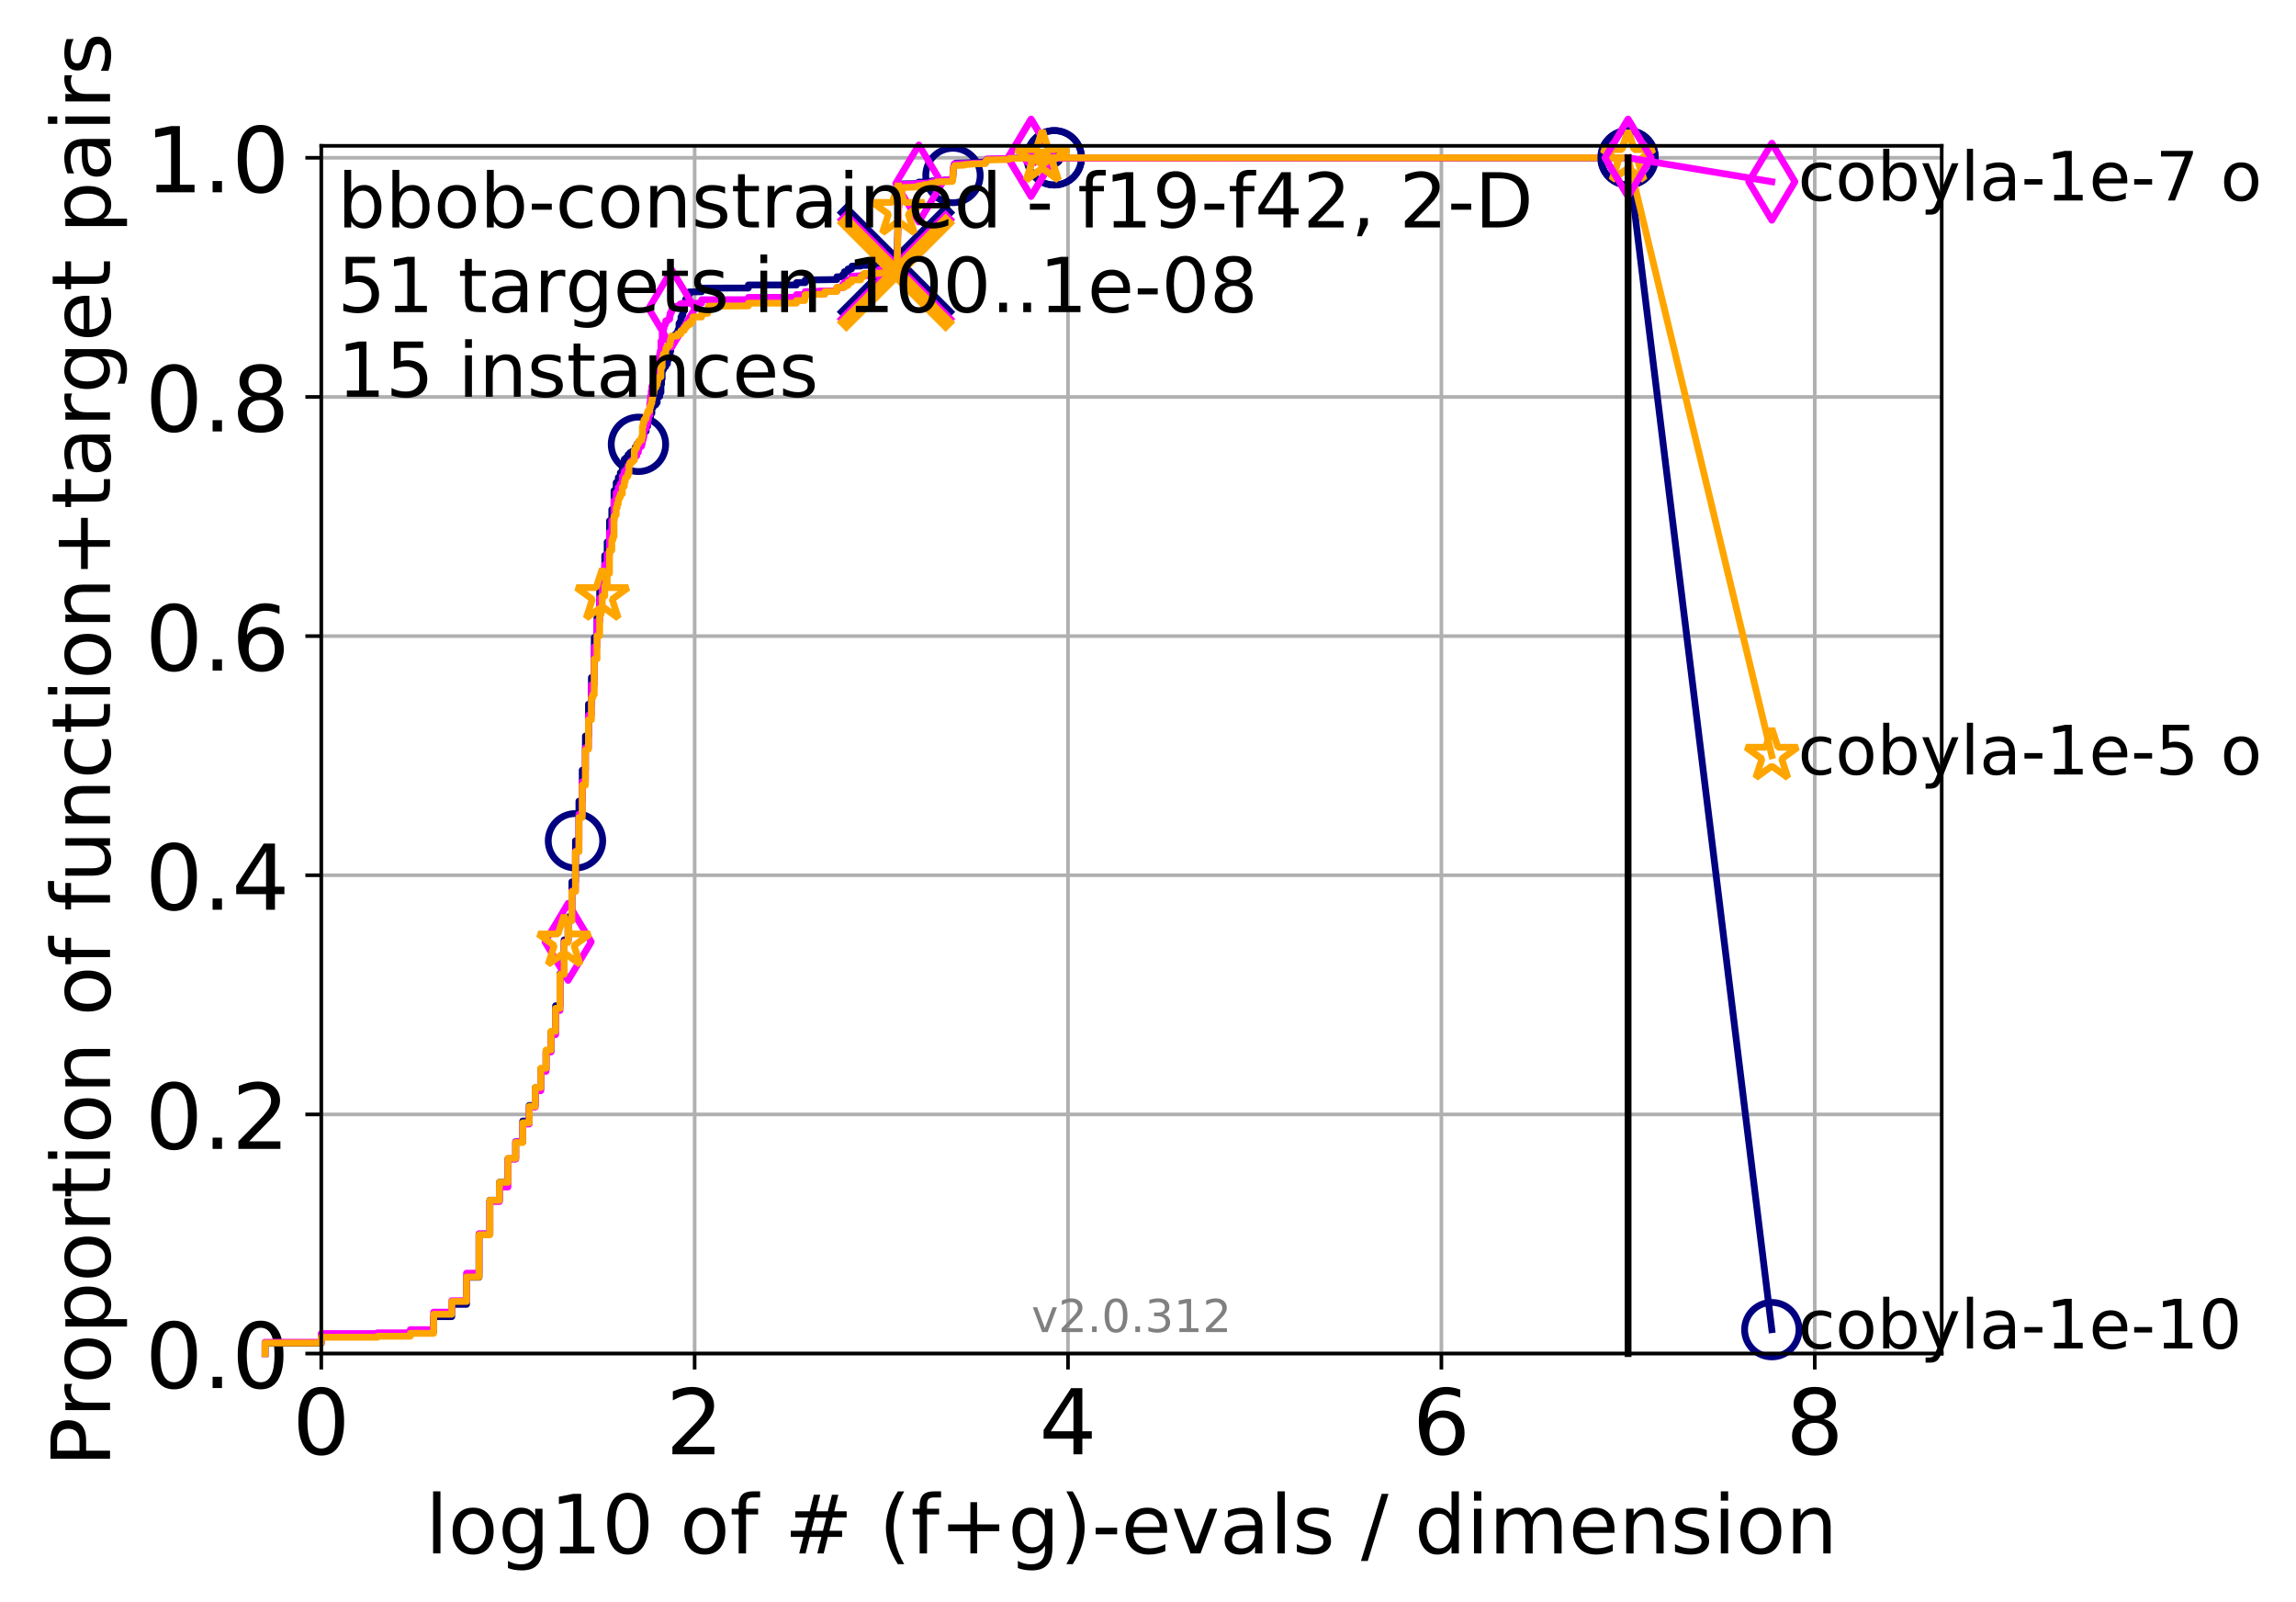 <?xml version="1.0" encoding="utf-8" standalone="no"?>
<!DOCTYPE svg PUBLIC "-//W3C//DTD SVG 1.1//EN"
  "http://www.w3.org/Graphics/SVG/1.1/DTD/svg11.dtd">
<!-- Created with matplotlib (http://matplotlib.org/) -->
<svg height="353pt" version="1.1" viewBox="0 0 506 353" width="506pt" xmlns="http://www.w3.org/2000/svg" xmlns:xlink="http://www.w3.org/1999/xlink">
 <defs>
  <style type="text/css">
*{stroke-linecap:butt;stroke-linejoin:round;}
  </style>
 </defs>
 <g id="figure_1">
  <g id="patch_1">
   <path d="M 0 353.222 
L 506.077 353.222 
L 506.077 0 
L 0 0 
z
" style="fill:#ffffff;"/>
  </g>
  <g id="axes_1">
   <g id="patch_2">
    <path d="M 70.8 298.245 
L 427.92 298.245 
L 427.92 32.133 
L 70.8 32.133 
z
" style="fill:#ffffff;"/>
   </g>
   <g id="matplotlib.axis_1">
    <g id="xtick_1">
     <g id="line2d_1">
      <path clip-path="url(#pea6a131106)" d="M 70.8 298.245 
L 70.8 32.133 
" style="fill:none;stroke:#b0b0b0;stroke-linecap:square;stroke-width:0.8;"/>
     </g>
     <g id="line2d_2">
      <defs>
       <path d="M 0 0 
L 0 3.5 
" id="m204f821e1f" style="stroke:#000000;stroke-width:0.8;"/>
      </defs>
      <g>
       <use style="stroke:#000000;stroke-width:0.8;" x="70.8" xlink:href="#m204f821e1f" y="298.245"/>
      </g>
     </g>
     <g id="text_1">
      <!-- 0 -->
      <defs>
       <path d="M 31.781 66.406 
Q 24.172 66.406 20.328 58.906 
Q 16.5 51.422 16.5 36.375 
Q 16.5 21.391 20.328 13.891 
Q 24.172 6.391 31.781 6.391 
Q 39.453 6.391 43.281 13.891 
Q 47.125 21.391 47.125 36.375 
Q 47.125 51.422 43.281 58.906 
Q 39.453 66.406 31.781 66.406 
z
M 31.781 74.219 
Q 44.047 74.219 50.516 64.516 
Q 56.984 54.828 56.984 36.375 
Q 56.984 17.969 50.516 8.266 
Q 44.047 -1.422 31.781 -1.422 
Q 19.531 -1.422 13.062 8.266 
Q 6.594 17.969 6.594 36.375 
Q 6.594 54.828 13.062 64.516 
Q 19.531 74.219 31.781 74.219 
z
" id="DejaVuSans-30"/>
      </defs>
      <g transform="translate(64.438 320.442)scale(0.2 -0.2)">
       <use xlink:href="#DejaVuSans-30"/>
      </g>
     </g>
    </g>
    <g id="xtick_2">
     <g id="line2d_3">
      <path clip-path="url(#pea6a131106)" d="M 153.086 298.245 
L 153.086 32.133 
" style="fill:none;stroke:#b0b0b0;stroke-linecap:square;stroke-width:0.8;"/>
     </g>
     <g id="line2d_4">
      <g>
       <use style="stroke:#000000;stroke-width:0.8;" x="153.086" xlink:href="#m204f821e1f" y="298.245"/>
      </g>
     </g>
     <g id="text_2">
      <!-- 2 -->
      <defs>
       <path d="M 19.188 8.297 
L 53.609 8.297 
L 53.609 0 
L 7.328 0 
L 7.328 8.297 
Q 12.938 14.109 22.625 23.891 
Q 32.328 33.688 34.812 36.531 
Q 39.547 41.844 41.422 45.531 
Q 43.312 49.219 43.312 52.781 
Q 43.312 58.594 39.234 62.25 
Q 35.156 65.922 28.609 65.922 
Q 23.969 65.922 18.812 64.312 
Q 13.672 62.703 7.812 59.422 
L 7.812 69.391 
Q 13.766 71.781 18.938 73 
Q 24.125 74.219 28.422 74.219 
Q 39.75 74.219 46.484 68.547 
Q 53.219 62.891 53.219 53.422 
Q 53.219 48.922 51.531 44.891 
Q 49.859 40.875 45.406 35.406 
Q 44.188 33.984 37.641 27.219 
Q 31.109 20.453 19.188 8.297 
z
" id="DejaVuSans-32"/>
      </defs>
      <g transform="translate(146.723 320.442)scale(0.2 -0.2)">
       <use xlink:href="#DejaVuSans-32"/>
      </g>
     </g>
    </g>
    <g id="xtick_3">
     <g id="line2d_5">
      <path clip-path="url(#pea6a131106)" d="M 235.371 298.245 
L 235.371 32.133 
" style="fill:none;stroke:#b0b0b0;stroke-linecap:square;stroke-width:0.8;"/>
     </g>
     <g id="line2d_6">
      <g>
       <use style="stroke:#000000;stroke-width:0.8;" x="235.371" xlink:href="#m204f821e1f" y="298.245"/>
      </g>
     </g>
     <g id="text_3">
      <!-- 4 -->
      <defs>
       <path d="M 37.797 64.312 
L 12.891 25.391 
L 37.797 25.391 
z
M 35.203 72.906 
L 47.609 72.906 
L 47.609 25.391 
L 58.016 25.391 
L 58.016 17.188 
L 47.609 17.188 
L 47.609 0 
L 37.797 0 
L 37.797 17.188 
L 4.891 17.188 
L 4.891 26.703 
z
" id="DejaVuSans-34"/>
      </defs>
      <g transform="translate(229.009 320.442)scale(0.2 -0.2)">
       <use xlink:href="#DejaVuSans-34"/>
      </g>
     </g>
    </g>
    <g id="xtick_4">
     <g id="line2d_7">
      <path clip-path="url(#pea6a131106)" d="M 317.657 298.245 
L 317.657 32.133 
" style="fill:none;stroke:#b0b0b0;stroke-linecap:square;stroke-width:0.8;"/>
     </g>
     <g id="line2d_8">
      <g>
       <use style="stroke:#000000;stroke-width:0.8;" x="317.657" xlink:href="#m204f821e1f" y="298.245"/>
      </g>
     </g>
     <g id="text_4">
      <!-- 6 -->
      <defs>
       <path d="M 33.016 40.375 
Q 26.375 40.375 22.484 35.828 
Q 18.609 31.297 18.609 23.391 
Q 18.609 15.531 22.484 10.953 
Q 26.375 6.391 33.016 6.391 
Q 39.656 6.391 43.531 10.953 
Q 47.406 15.531 47.406 23.391 
Q 47.406 31.297 43.531 35.828 
Q 39.656 40.375 33.016 40.375 
z
M 52.594 71.297 
L 52.594 62.312 
Q 48.875 64.062 45.094 64.984 
Q 41.312 65.922 37.594 65.922 
Q 27.828 65.922 22.672 59.328 
Q 17.531 52.734 16.797 39.406 
Q 19.672 43.656 24.016 45.922 
Q 28.375 48.188 33.594 48.188 
Q 44.578 48.188 50.953 41.516 
Q 57.328 34.859 57.328 23.391 
Q 57.328 12.156 50.688 5.359 
Q 44.047 -1.422 33.016 -1.422 
Q 20.359 -1.422 13.672 8.266 
Q 6.984 17.969 6.984 36.375 
Q 6.984 53.656 15.188 63.938 
Q 23.391 74.219 37.203 74.219 
Q 40.922 74.219 44.703 73.484 
Q 48.484 72.75 52.594 71.297 
z
" id="DejaVuSans-36"/>
      </defs>
      <g transform="translate(311.295 320.442)scale(0.2 -0.2)">
       <use xlink:href="#DejaVuSans-36"/>
      </g>
     </g>
    </g>
    <g id="xtick_5">
     <g id="line2d_9">
      <path clip-path="url(#pea6a131106)" d="M 399.943 298.245 
L 399.943 32.133 
" style="fill:none;stroke:#b0b0b0;stroke-linecap:square;stroke-width:0.8;"/>
     </g>
     <g id="line2d_10">
      <g>
       <use style="stroke:#000000;stroke-width:0.8;" x="399.943" xlink:href="#m204f821e1f" y="298.245"/>
      </g>
     </g>
     <g id="text_5">
      <!-- 8 -->
      <defs>
       <path d="M 31.781 34.625 
Q 24.75 34.625 20.719 30.859 
Q 16.703 27.094 16.703 20.516 
Q 16.703 13.922 20.719 10.156 
Q 24.75 6.391 31.781 6.391 
Q 38.812 6.391 42.859 10.172 
Q 46.922 13.969 46.922 20.516 
Q 46.922 27.094 42.891 30.859 
Q 38.875 34.625 31.781 34.625 
z
M 21.922 38.812 
Q 15.578 40.375 12.031 44.719 
Q 8.5 49.078 8.5 55.328 
Q 8.5 64.062 14.719 69.141 
Q 20.953 74.219 31.781 74.219 
Q 42.672 74.219 48.875 69.141 
Q 55.078 64.062 55.078 55.328 
Q 55.078 49.078 51.531 44.719 
Q 48 40.375 41.703 38.812 
Q 48.828 37.156 52.797 32.312 
Q 56.781 27.484 56.781 20.516 
Q 56.781 9.906 50.312 4.234 
Q 43.844 -1.422 31.781 -1.422 
Q 19.734 -1.422 13.25 4.234 
Q 6.781 9.906 6.781 20.516 
Q 6.781 27.484 10.781 32.312 
Q 14.797 37.156 21.922 38.812 
z
M 18.312 54.391 
Q 18.312 48.734 21.844 45.562 
Q 25.391 42.391 31.781 42.391 
Q 38.141 42.391 41.719 45.562 
Q 45.312 48.734 45.312 54.391 
Q 45.312 60.062 41.719 63.234 
Q 38.141 66.406 31.781 66.406 
Q 25.391 66.406 21.844 63.234 
Q 18.312 60.062 18.312 54.391 
z
" id="DejaVuSans-38"/>
      </defs>
      <g transform="translate(393.58 320.442)scale(0.2 -0.2)">
       <use xlink:href="#DejaVuSans-38"/>
      </g>
     </g>
    </g>
    <g id="text_6">
     <!-- log10 of # (f+g)-evals / dimension -->
     <defs>
      <path d="M 9.422 75.984 
L 18.406 75.984 
L 18.406 0 
L 9.422 0 
z
" id="DejaVuSans-6c"/>
      <path d="M 30.609 48.391 
Q 23.391 48.391 19.188 42.75 
Q 14.984 37.109 14.984 27.297 
Q 14.984 17.484 19.156 11.844 
Q 23.344 6.203 30.609 6.203 
Q 37.797 6.203 41.984 11.859 
Q 46.188 17.531 46.188 27.297 
Q 46.188 37.016 41.984 42.703 
Q 37.797 48.391 30.609 48.391 
z
M 30.609 56 
Q 42.328 56 49.016 48.375 
Q 55.719 40.766 55.719 27.297 
Q 55.719 13.875 49.016 6.219 
Q 42.328 -1.422 30.609 -1.422 
Q 18.844 -1.422 12.172 6.219 
Q 5.516 13.875 5.516 27.297 
Q 5.516 40.766 12.172 48.375 
Q 18.844 56 30.609 56 
z
" id="DejaVuSans-6f"/>
      <path d="M 45.406 27.984 
Q 45.406 37.75 41.375 43.109 
Q 37.359 48.484 30.078 48.484 
Q 22.859 48.484 18.828 43.109 
Q 14.797 37.75 14.797 27.984 
Q 14.797 18.266 18.828 12.891 
Q 22.859 7.516 30.078 7.516 
Q 37.359 7.516 41.375 12.891 
Q 45.406 18.266 45.406 27.984 
z
M 54.391 6.781 
Q 54.391 -7.172 48.188 -13.984 
Q 42 -20.797 29.203 -20.797 
Q 24.469 -20.797 20.266 -20.094 
Q 16.062 -19.391 12.109 -17.922 
L 12.109 -9.188 
Q 16.062 -11.328 19.922 -12.344 
Q 23.781 -13.375 27.781 -13.375 
Q 36.625 -13.375 41.016 -8.766 
Q 45.406 -4.156 45.406 5.172 
L 45.406 9.625 
Q 42.625 4.781 38.281 2.391 
Q 33.938 0 27.875 0 
Q 17.828 0 11.672 7.656 
Q 5.516 15.328 5.516 27.984 
Q 5.516 40.672 11.672 48.328 
Q 17.828 56 27.875 56 
Q 33.938 56 38.281 53.609 
Q 42.625 51.219 45.406 46.391 
L 45.406 54.688 
L 54.391 54.688 
z
" id="DejaVuSans-67"/>
      <path d="M 12.406 8.297 
L 28.516 8.297 
L 28.516 63.922 
L 10.984 60.406 
L 10.984 69.391 
L 28.422 72.906 
L 38.281 72.906 
L 38.281 8.297 
L 54.391 8.297 
L 54.391 0 
L 12.406 0 
z
" id="DejaVuSans-31"/>
      <path id="DejaVuSans-20"/>
      <path d="M 37.109 75.984 
L 37.109 68.5 
L 28.516 68.5 
Q 23.688 68.5 21.797 66.547 
Q 19.922 64.594 19.922 59.516 
L 19.922 54.688 
L 34.719 54.688 
L 34.719 47.703 
L 19.922 47.703 
L 19.922 0 
L 10.891 0 
L 10.891 47.703 
L 2.297 47.703 
L 2.297 54.688 
L 10.891 54.688 
L 10.891 58.5 
Q 10.891 67.625 15.141 71.797 
Q 19.391 75.984 28.609 75.984 
z
" id="DejaVuSans-66"/>
      <path d="M 51.125 44 
L 36.922 44 
L 32.812 27.688 
L 47.125 27.688 
z
M 43.797 71.781 
L 38.719 51.516 
L 52.984 51.516 
L 58.109 71.781 
L 65.922 71.781 
L 60.891 51.516 
L 76.125 51.516 
L 76.125 44 
L 58.984 44 
L 54.984 27.688 
L 70.516 27.688 
L 70.516 20.219 
L 53.078 20.219 
L 48 0 
L 40.188 0 
L 45.219 20.219 
L 30.906 20.219 
L 25.875 0 
L 18.016 0 
L 23.094 20.219 
L 7.719 20.219 
L 7.719 27.688 
L 24.906 27.688 
L 29 44 
L 13.281 44 
L 13.281 51.516 
L 30.906 51.516 
L 35.891 71.781 
z
" id="DejaVuSans-23"/>
      <path d="M 31 75.875 
Q 24.469 64.656 21.281 53.656 
Q 18.109 42.672 18.109 31.391 
Q 18.109 20.125 21.312 9.062 
Q 24.516 -2 31 -13.188 
L 23.188 -13.188 
Q 15.875 -1.703 12.234 9.375 
Q 8.594 20.453 8.594 31.391 
Q 8.594 42.281 12.203 53.312 
Q 15.828 64.359 23.188 75.875 
z
" id="DejaVuSans-28"/>
      <path d="M 46 62.703 
L 46 35.5 
L 73.188 35.5 
L 73.188 27.203 
L 46 27.203 
L 46 0 
L 37.797 0 
L 37.797 27.203 
L 10.594 27.203 
L 10.594 35.5 
L 37.797 35.5 
L 37.797 62.703 
z
" id="DejaVuSans-2b"/>
      <path d="M 8.016 75.875 
L 15.828 75.875 
Q 23.141 64.359 26.781 53.312 
Q 30.422 42.281 30.422 31.391 
Q 30.422 20.453 26.781 9.375 
Q 23.141 -1.703 15.828 -13.188 
L 8.016 -13.188 
Q 14.5 -2 17.703 9.062 
Q 20.906 20.125 20.906 31.391 
Q 20.906 42.672 17.703 53.656 
Q 14.5 64.656 8.016 75.875 
z
" id="DejaVuSans-29"/>
      <path d="M 4.891 31.391 
L 31.203 31.391 
L 31.203 23.391 
L 4.891 23.391 
z
" id="DejaVuSans-2d"/>
      <path d="M 56.203 29.594 
L 56.203 25.203 
L 14.891 25.203 
Q 15.484 15.922 20.484 11.062 
Q 25.484 6.203 34.422 6.203 
Q 39.594 6.203 44.453 7.469 
Q 49.312 8.734 54.109 11.281 
L 54.109 2.781 
Q 49.266 0.734 44.188 -0.344 
Q 39.109 -1.422 33.891 -1.422 
Q 20.797 -1.422 13.156 6.188 
Q 5.516 13.812 5.516 26.812 
Q 5.516 40.234 12.766 48.109 
Q 20.016 56 32.328 56 
Q 43.359 56 49.781 48.891 
Q 56.203 41.797 56.203 29.594 
z
M 47.219 32.234 
Q 47.125 39.594 43.094 43.984 
Q 39.062 48.391 32.422 48.391 
Q 24.906 48.391 20.391 44.141 
Q 15.875 39.891 15.188 32.172 
z
" id="DejaVuSans-65"/>
      <path d="M 2.984 54.688 
L 12.5 54.688 
L 29.594 8.797 
L 46.688 54.688 
L 56.203 54.688 
L 35.688 0 
L 23.484 0 
z
" id="DejaVuSans-76"/>
      <path d="M 34.281 27.484 
Q 23.391 27.484 19.188 25 
Q 14.984 22.516 14.984 16.5 
Q 14.984 11.719 18.141 8.906 
Q 21.297 6.109 26.703 6.109 
Q 34.188 6.109 38.703 11.406 
Q 43.219 16.703 43.219 25.484 
L 43.219 27.484 
z
M 52.203 31.203 
L 52.203 0 
L 43.219 0 
L 43.219 8.297 
Q 40.141 3.328 35.547 0.953 
Q 30.953 -1.422 24.312 -1.422 
Q 15.922 -1.422 10.953 3.297 
Q 6 8.016 6 15.922 
Q 6 25.141 12.172 29.828 
Q 18.359 34.516 30.609 34.516 
L 43.219 34.516 
L 43.219 35.406 
Q 43.219 41.609 39.141 45 
Q 35.062 48.391 27.688 48.391 
Q 23 48.391 18.547 47.266 
Q 14.109 46.141 10.016 43.891 
L 10.016 52.203 
Q 14.938 54.109 19.578 55.047 
Q 24.219 56 28.609 56 
Q 40.484 56 46.344 49.844 
Q 52.203 43.703 52.203 31.203 
z
" id="DejaVuSans-61"/>
      <path d="M 44.281 53.078 
L 44.281 44.578 
Q 40.484 46.531 36.375 47.5 
Q 32.281 48.484 27.875 48.484 
Q 21.188 48.484 17.844 46.438 
Q 14.5 44.391 14.5 40.281 
Q 14.5 37.156 16.891 35.375 
Q 19.281 33.594 26.516 31.984 
L 29.594 31.297 
Q 39.156 29.25 43.188 25.516 
Q 47.219 21.781 47.219 15.094 
Q 47.219 7.469 41.188 3.016 
Q 35.156 -1.422 24.609 -1.422 
Q 20.219 -1.422 15.453 -0.562 
Q 10.688 0.297 5.422 2 
L 5.422 11.281 
Q 10.406 8.688 15.234 7.391 
Q 20.062 6.109 24.812 6.109 
Q 31.156 6.109 34.562 8.281 
Q 37.984 10.453 37.984 14.406 
Q 37.984 18.062 35.516 20.016 
Q 33.062 21.969 24.703 23.781 
L 21.578 24.516 
Q 13.234 26.266 9.516 29.906 
Q 5.812 33.547 5.812 39.891 
Q 5.812 47.609 11.281 51.797 
Q 16.75 56 26.812 56 
Q 31.781 56 36.172 55.266 
Q 40.578 54.547 44.281 53.078 
z
" id="DejaVuSans-73"/>
      <path d="M 25.391 72.906 
L 33.688 72.906 
L 8.297 -9.281 
L 0 -9.281 
z
" id="DejaVuSans-2f"/>
      <path d="M 45.406 46.391 
L 45.406 75.984 
L 54.391 75.984 
L 54.391 0 
L 45.406 0 
L 45.406 8.203 
Q 42.578 3.328 38.25 0.953 
Q 33.938 -1.422 27.875 -1.422 
Q 17.969 -1.422 11.734 6.484 
Q 5.516 14.406 5.516 27.297 
Q 5.516 40.188 11.734 48.094 
Q 17.969 56 27.875 56 
Q 33.938 56 38.25 53.625 
Q 42.578 51.266 45.406 46.391 
z
M 14.797 27.297 
Q 14.797 17.391 18.875 11.75 
Q 22.953 6.109 30.078 6.109 
Q 37.203 6.109 41.297 11.75 
Q 45.406 17.391 45.406 27.297 
Q 45.406 37.203 41.297 42.844 
Q 37.203 48.484 30.078 48.484 
Q 22.953 48.484 18.875 42.844 
Q 14.797 37.203 14.797 27.297 
z
" id="DejaVuSans-64"/>
      <path d="M 9.422 54.688 
L 18.406 54.688 
L 18.406 0 
L 9.422 0 
z
M 9.422 75.984 
L 18.406 75.984 
L 18.406 64.594 
L 9.422 64.594 
z
" id="DejaVuSans-69"/>
      <path d="M 52 44.188 
Q 55.375 50.25 60.062 53.125 
Q 64.75 56 71.094 56 
Q 79.641 56 84.281 50.016 
Q 88.922 44.047 88.922 33.016 
L 88.922 0 
L 79.891 0 
L 79.891 32.719 
Q 79.891 40.578 77.094 44.375 
Q 74.312 48.188 68.609 48.188 
Q 61.625 48.188 57.562 43.547 
Q 53.516 38.922 53.516 30.906 
L 53.516 0 
L 44.484 0 
L 44.484 32.719 
Q 44.484 40.625 41.703 44.406 
Q 38.922 48.188 33.109 48.188 
Q 26.219 48.188 22.156 43.531 
Q 18.109 38.875 18.109 30.906 
L 18.109 0 
L 9.078 0 
L 9.078 54.688 
L 18.109 54.688 
L 18.109 46.188 
Q 21.188 51.219 25.484 53.609 
Q 29.781 56 35.688 56 
Q 41.656 56 45.828 52.969 
Q 50 49.953 52 44.188 
z
" id="DejaVuSans-6d"/>
      <path d="M 54.891 33.016 
L 54.891 0 
L 45.906 0 
L 45.906 32.719 
Q 45.906 40.484 42.875 44.328 
Q 39.844 48.188 33.797 48.188 
Q 26.516 48.188 22.312 43.547 
Q 18.109 38.922 18.109 30.906 
L 18.109 0 
L 9.078 0 
L 9.078 54.688 
L 18.109 54.688 
L 18.109 46.188 
Q 21.344 51.125 25.703 53.562 
Q 30.078 56 35.797 56 
Q 45.219 56 50.047 50.172 
Q 54.891 44.344 54.891 33.016 
z
" id="DejaVuSans-6e"/>
     </defs>
     <g transform="translate(93.753 342.279)scale(0.18 -0.18)">
      <use xlink:href="#DejaVuSans-6c"/>
      <use x="27.783" xlink:href="#DejaVuSans-6f"/>
      <use x="88.965" xlink:href="#DejaVuSans-67"/>
      <use x="152.441" xlink:href="#DejaVuSans-31"/>
      <use x="216.064" xlink:href="#DejaVuSans-30"/>
      <use x="279.688" xlink:href="#DejaVuSans-20"/>
      <use x="311.475" xlink:href="#DejaVuSans-6f"/>
      <use x="372.656" xlink:href="#DejaVuSans-66"/>
      <use x="407.861" xlink:href="#DejaVuSans-20"/>
      <use x="439.648" xlink:href="#DejaVuSans-23"/>
      <use x="523.438" xlink:href="#DejaVuSans-20"/>
      <use x="555.225" xlink:href="#DejaVuSans-28"/>
      <use x="594.238" xlink:href="#DejaVuSans-66"/>
      <use x="629.443" xlink:href="#DejaVuSans-2b"/>
      <use x="713.232" xlink:href="#DejaVuSans-67"/>
      <use x="776.709" xlink:href="#DejaVuSans-29"/>
      <use x="815.723" xlink:href="#DejaVuSans-2d"/>
      <use x="851.807" xlink:href="#DejaVuSans-65"/>
      <use x="913.33" xlink:href="#DejaVuSans-76"/>
      <use x="972.51" xlink:href="#DejaVuSans-61"/>
      <use x="1033.789" xlink:href="#DejaVuSans-6c"/>
      <use x="1061.572" xlink:href="#DejaVuSans-73"/>
      <use x="1113.672" xlink:href="#DejaVuSans-20"/>
      <use x="1145.459" xlink:href="#DejaVuSans-2f"/>
      <use x="1179.15" xlink:href="#DejaVuSans-20"/>
      <use x="1210.938" xlink:href="#DejaVuSans-64"/>
      <use x="1274.414" xlink:href="#DejaVuSans-69"/>
      <use x="1302.197" xlink:href="#DejaVuSans-6d"/>
      <use x="1399.609" xlink:href="#DejaVuSans-65"/>
      <use x="1461.133" xlink:href="#DejaVuSans-6e"/>
      <use x="1524.512" xlink:href="#DejaVuSans-73"/>
      <use x="1576.611" xlink:href="#DejaVuSans-69"/>
      <use x="1604.395" xlink:href="#DejaVuSans-6f"/>
      <use x="1665.576" xlink:href="#DejaVuSans-6e"/>
     </g>
    </g>
   </g>
   <g id="matplotlib.axis_2">
    <g id="ytick_1">
     <g id="line2d_11">
      <path clip-path="url(#pea6a131106)" d="M 70.8 298.245 
L 427.92 298.245 
" style="fill:none;stroke:#b0b0b0;stroke-linecap:square;stroke-width:0.8;"/>
     </g>
     <g id="line2d_12">
      <defs>
       <path d="M 0 0 
L -3.5 0 
" id="m083116b7d7" style="stroke:#000000;stroke-width:0.8;"/>
      </defs>
      <g>
       <use style="stroke:#000000;stroke-width:0.8;" x="70.8" xlink:href="#m083116b7d7" y="298.245"/>
      </g>
     </g>
     <g id="text_7">
      <!-- 0.0 -->
      <defs>
       <path d="M 10.688 12.406 
L 21 12.406 
L 21 0 
L 10.688 0 
z
" id="DejaVuSans-2e"/>
      </defs>
      <g transform="translate(31.994 305.844)scale(0.2 -0.2)">
       <use xlink:href="#DejaVuSans-30"/>
       <use x="63.623" xlink:href="#DejaVuSans-2e"/>
       <use x="95.41" xlink:href="#DejaVuSans-30"/>
      </g>
     </g>
    </g>
    <g id="ytick_2">
     <g id="line2d_13">
      <path clip-path="url(#pea6a131106)" d="M 70.8 245.55 
L 427.92 245.55 
" style="fill:none;stroke:#b0b0b0;stroke-linecap:square;stroke-width:0.8;"/>
     </g>
     <g id="line2d_14">
      <g>
       <use style="stroke:#000000;stroke-width:0.8;" x="70.8" xlink:href="#m083116b7d7" y="245.55"/>
      </g>
     </g>
     <g id="text_8">
      <!-- 0.2 -->
      <g transform="translate(31.994 253.148)scale(0.2 -0.2)">
       <use xlink:href="#DejaVuSans-30"/>
       <use x="63.623" xlink:href="#DejaVuSans-2e"/>
       <use x="95.41" xlink:href="#DejaVuSans-32"/>
      </g>
     </g>
    </g>
    <g id="ytick_3">
     <g id="line2d_15">
      <path clip-path="url(#pea6a131106)" d="M 70.8 192.854 
L 427.92 192.854 
" style="fill:none;stroke:#b0b0b0;stroke-linecap:square;stroke-width:0.8;"/>
     </g>
     <g id="line2d_16">
      <g>
       <use style="stroke:#000000;stroke-width:0.8;" x="70.8" xlink:href="#m083116b7d7" y="192.854"/>
      </g>
     </g>
     <g id="text_9">
      <!-- 0.4 -->
      <g transform="translate(31.994 200.453)scale(0.2 -0.2)">
       <use xlink:href="#DejaVuSans-30"/>
       <use x="63.623" xlink:href="#DejaVuSans-2e"/>
       <use x="95.41" xlink:href="#DejaVuSans-34"/>
      </g>
     </g>
    </g>
    <g id="ytick_4">
     <g id="line2d_17">
      <path clip-path="url(#pea6a131106)" d="M 70.8 140.159 
L 427.92 140.159 
" style="fill:none;stroke:#b0b0b0;stroke-linecap:square;stroke-width:0.8;"/>
     </g>
     <g id="line2d_18">
      <g>
       <use style="stroke:#000000;stroke-width:0.8;" x="70.8" xlink:href="#m083116b7d7" y="140.159"/>
      </g>
     </g>
     <g id="text_10">
      <!-- 0.6 -->
      <g transform="translate(31.994 147.757)scale(0.2 -0.2)">
       <use xlink:href="#DejaVuSans-30"/>
       <use x="63.623" xlink:href="#DejaVuSans-2e"/>
       <use x="95.41" xlink:href="#DejaVuSans-36"/>
      </g>
     </g>
    </g>
    <g id="ytick_5">
     <g id="line2d_19">
      <path clip-path="url(#pea6a131106)" d="M 70.8 87.464 
L 427.92 87.464 
" style="fill:none;stroke:#b0b0b0;stroke-linecap:square;stroke-width:0.8;"/>
     </g>
     <g id="line2d_20">
      <g>
       <use style="stroke:#000000;stroke-width:0.8;" x="70.8" xlink:href="#m083116b7d7" y="87.464"/>
      </g>
     </g>
     <g id="text_11">
      <!-- 0.8 -->
      <g transform="translate(31.994 95.062)scale(0.2 -0.2)">
       <use xlink:href="#DejaVuSans-30"/>
       <use x="63.623" xlink:href="#DejaVuSans-2e"/>
       <use x="95.41" xlink:href="#DejaVuSans-38"/>
      </g>
     </g>
    </g>
    <g id="ytick_6">
     <g id="line2d_21">
      <path clip-path="url(#pea6a131106)" d="M 70.8 34.768 
L 427.92 34.768 
" style="fill:none;stroke:#b0b0b0;stroke-linecap:square;stroke-width:0.8;"/>
     </g>
     <g id="line2d_22">
      <g>
       <use style="stroke:#000000;stroke-width:0.8;" x="70.8" xlink:href="#m083116b7d7" y="34.768"/>
      </g>
     </g>
     <g id="text_12">
      <!-- 1.0 -->
      <g transform="translate(31.994 42.367)scale(0.2 -0.2)">
       <use xlink:href="#DejaVuSans-31"/>
       <use x="63.623" xlink:href="#DejaVuSans-2e"/>
       <use x="95.41" xlink:href="#DejaVuSans-30"/>
      </g>
     </g>
    </g>
    <g id="text_13">
     <!-- Proportion of function+target pairs -->
     <defs>
      <path d="M 19.672 64.797 
L 19.672 37.406 
L 32.078 37.406 
Q 38.969 37.406 42.719 40.969 
Q 46.484 44.531 46.484 51.125 
Q 46.484 57.672 42.719 61.234 
Q 38.969 64.797 32.078 64.797 
z
M 9.812 72.906 
L 32.078 72.906 
Q 44.344 72.906 50.609 67.359 
Q 56.891 61.812 56.891 51.125 
Q 56.891 40.328 50.609 34.812 
Q 44.344 29.297 32.078 29.297 
L 19.672 29.297 
L 19.672 0 
L 9.812 0 
z
" id="DejaVuSans-50"/>
      <path d="M 41.109 46.297 
Q 39.594 47.172 37.812 47.578 
Q 36.031 48 33.891 48 
Q 26.266 48 22.188 43.047 
Q 18.109 38.094 18.109 28.812 
L 18.109 0 
L 9.078 0 
L 9.078 54.688 
L 18.109 54.688 
L 18.109 46.188 
Q 20.953 51.172 25.484 53.578 
Q 30.031 56 36.531 56 
Q 37.453 56 38.578 55.875 
Q 39.703 55.766 41.062 55.516 
z
" id="DejaVuSans-72"/>
      <path d="M 18.109 8.203 
L 18.109 -20.797 
L 9.078 -20.797 
L 9.078 54.688 
L 18.109 54.688 
L 18.109 46.391 
Q 20.953 51.266 25.266 53.625 
Q 29.594 56 35.594 56 
Q 45.562 56 51.781 48.094 
Q 58.016 40.188 58.016 27.297 
Q 58.016 14.406 51.781 6.484 
Q 45.562 -1.422 35.594 -1.422 
Q 29.594 -1.422 25.266 0.953 
Q 20.953 3.328 18.109 8.203 
z
M 48.688 27.297 
Q 48.688 37.203 44.609 42.844 
Q 40.531 48.484 33.406 48.484 
Q 26.266 48.484 22.188 42.844 
Q 18.109 37.203 18.109 27.297 
Q 18.109 17.391 22.188 11.75 
Q 26.266 6.109 33.406 6.109 
Q 40.531 6.109 44.609 11.75 
Q 48.688 17.391 48.688 27.297 
z
" id="DejaVuSans-70"/>
      <path d="M 18.312 70.219 
L 18.312 54.688 
L 36.812 54.688 
L 36.812 47.703 
L 18.312 47.703 
L 18.312 18.016 
Q 18.312 11.328 20.141 9.422 
Q 21.969 7.516 27.594 7.516 
L 36.812 7.516 
L 36.812 0 
L 27.594 0 
Q 17.188 0 13.234 3.875 
Q 9.281 7.766 9.281 18.016 
L 9.281 47.703 
L 2.688 47.703 
L 2.688 54.688 
L 9.281 54.688 
L 9.281 70.219 
z
" id="DejaVuSans-74"/>
      <path d="M 8.5 21.578 
L 8.5 54.688 
L 17.484 54.688 
L 17.484 21.922 
Q 17.484 14.156 20.5 10.266 
Q 23.531 6.391 29.594 6.391 
Q 36.859 6.391 41.078 11.031 
Q 45.312 15.672 45.312 23.688 
L 45.312 54.688 
L 54.297 54.688 
L 54.297 0 
L 45.312 0 
L 45.312 8.406 
Q 42.047 3.422 37.719 1 
Q 33.406 -1.422 27.688 -1.422 
Q 18.266 -1.422 13.375 4.438 
Q 8.5 10.297 8.5 21.578 
z
M 31.109 56 
z
" id="DejaVuSans-75"/>
      <path d="M 48.781 52.594 
L 48.781 44.188 
Q 44.969 46.297 41.141 47.344 
Q 37.312 48.391 33.406 48.391 
Q 24.656 48.391 19.812 42.844 
Q 14.984 37.312 14.984 27.297 
Q 14.984 17.281 19.812 11.734 
Q 24.656 6.203 33.406 6.203 
Q 37.312 6.203 41.141 7.25 
Q 44.969 8.297 48.781 10.406 
L 48.781 2.094 
Q 45.016 0.344 40.984 -0.531 
Q 36.969 -1.422 32.422 -1.422 
Q 20.062 -1.422 12.781 6.344 
Q 5.516 14.109 5.516 27.297 
Q 5.516 40.672 12.859 48.328 
Q 20.219 56 33.016 56 
Q 37.156 56 41.109 55.141 
Q 45.062 54.297 48.781 52.594 
z
" id="DejaVuSans-63"/>
     </defs>
     <g transform="translate(24.25 323.179)rotate(-90)scale(0.18 -0.18)">
      <use xlink:href="#DejaVuSans-50"/>
      <use x="60.287" xlink:href="#DejaVuSans-72"/>
      <use x="101.369" xlink:href="#DejaVuSans-6f"/>
      <use x="162.551" xlink:href="#DejaVuSans-70"/>
      <use x="226.027" xlink:href="#DejaVuSans-6f"/>
      <use x="287.209" xlink:href="#DejaVuSans-72"/>
      <use x="328.322" xlink:href="#DejaVuSans-74"/>
      <use x="367.531" xlink:href="#DejaVuSans-69"/>
      <use x="395.314" xlink:href="#DejaVuSans-6f"/>
      <use x="456.496" xlink:href="#DejaVuSans-6e"/>
      <use x="519.875" xlink:href="#DejaVuSans-20"/>
      <use x="551.662" xlink:href="#DejaVuSans-6f"/>
      <use x="612.844" xlink:href="#DejaVuSans-66"/>
      <use x="648.049" xlink:href="#DejaVuSans-20"/>
      <use x="679.836" xlink:href="#DejaVuSans-66"/>
      <use x="715.041" xlink:href="#DejaVuSans-75"/>
      <use x="778.42" xlink:href="#DejaVuSans-6e"/>
      <use x="841.799" xlink:href="#DejaVuSans-63"/>
      <use x="896.779" xlink:href="#DejaVuSans-74"/>
      <use x="935.988" xlink:href="#DejaVuSans-69"/>
      <use x="963.771" xlink:href="#DejaVuSans-6f"/>
      <use x="1024.953" xlink:href="#DejaVuSans-6e"/>
      <use x="1088.332" xlink:href="#DejaVuSans-2b"/>
      <use x="1172.121" xlink:href="#DejaVuSans-74"/>
      <use x="1211.33" xlink:href="#DejaVuSans-61"/>
      <use x="1272.609" xlink:href="#DejaVuSans-72"/>
      <use x="1313.707" xlink:href="#DejaVuSans-67"/>
      <use x="1377.184" xlink:href="#DejaVuSans-65"/>
      <use x="1438.707" xlink:href="#DejaVuSans-74"/>
      <use x="1477.916" xlink:href="#DejaVuSans-20"/>
      <use x="1509.703" xlink:href="#DejaVuSans-70"/>
      <use x="1573.18" xlink:href="#DejaVuSans-61"/>
      <use x="1634.459" xlink:href="#DejaVuSans-69"/>
      <use x="1662.242" xlink:href="#DejaVuSans-72"/>
      <use x="1703.355" xlink:href="#DejaVuSans-73"/>
     </g>
    </g>
   </g>
   <g id="line2d_23">
    <defs>
     <path d="M 0 1.5 
C 0.398 1.5 0.779 1.342 1.061 1.061 
C 1.342 0.779 1.5 0.398 1.5 0 
C 1.5 -0.398 1.342 -0.779 1.061 -1.061 
C 0.779 -1.342 0.398 -1.5 0 -1.5 
C -0.398 -1.5 -0.779 -1.342 -1.061 -1.061 
C -1.342 -0.779 -1.5 -0.398 -1.5 0 
C -1.5 0.398 -1.342 0.779 -1.061 1.061 
C -0.779 1.342 -0.398 1.5 0 1.5 
z
" id="m3525257be9" style="stroke:#000080;"/>
    </defs>
    <g>
     <use style="fill:#000080;stroke:#000080;" x="232.349" xlink:href="#m3525257be9" y="34.768"/>
     <use style="fill:#000080;stroke:#000080;" x="232.349" xlink:href="#m3525257be9" y="34.768"/>
    </g>
   </g>
   <g id="line2d_24">
    <path d="M 58.415 298.245 
L 58.415 295.964 
L 70.8 295.964 
L 70.8 294.285 
L 83.185 294.285 
L 83.185 294.048 
L 90.43 294.048 
L 90.43 293.359 
L 95.57 293.359 
L 95.57 290.109 
L 99.558 290.109 
L 99.558 287.396 
L 102.815 287.396 
L 102.815 281.434 
L 105.57 281.434 
L 105.57 271.919 
L 107.956 271.919 
L 107.956 264.45 
L 110.06 264.45 
L 110.06 260.51 
L 111.943 260.51 
L 111.943 255.323 
L 113.646 255.323 
L 113.646 251.577 
L 115.201 251.577 
L 115.201 247.014 
L 116.631 247.014 
L 116.631 243.57 
L 117.955 243.57 
L 117.955 239.673 
L 119.188 239.673 
L 119.188 235.54 
L 120.341 235.54 
L 120.341 231.601 
L 121.424 231.601 
L 121.424 227.425 
L 122.445 227.425 
L 122.445 221.613 
L 123.412 221.613 
L 123.412 214.51 
L 124.328 214.51 
L 124.328 207.105 
L 125.2 207.105 
L 125.2 202.025 
L 126.031 202.025 
L 126.031 194.297 
L 126.825 194.297 
L 126.825 185.256 
L 127.586 185.256 
L 127.586 176.538 
L 128.315 176.538 
L 128.315 169.693 
L 129.016 169.693 
L 129.016 162.18 
L 129.69 162.18 
L 129.69 155.163 
L 130.34 155.163 
L 130.34 149.286 
L 130.967 149.286 
L 130.967 140.46 
L 131.573 140.46 
L 131.573 135.036 
L 132.159 135.036 
L 132.159 129.353 
L 132.726 129.353 
L 132.726 125.758 
L 133.276 125.758 
L 133.276 122.4 
L 133.809 122.4 
L 133.809 119.43 
L 134.327 119.43 
L 134.327 114.758 
L 134.831 114.758 
L 134.831 112.261 
L 135.32 112.261 
L 135.32 108.107 
L 135.797 108.107 
L 135.797 106.32 
L 136.261 106.32 
L 136.261 105.201 
L 136.713 105.201 
L 136.713 104.146 
L 137.155 104.146 
L 137.155 102.812 
L 137.585 102.812 
L 137.585 101.176 
L 138.006 101.176 
L 138.006 100.81 
L 138.416 100.81 
L 138.416 100.185 
L 138.818 100.185 
L 138.818 99.755 
L 139.211 99.755 
L 139.211 99.518 
L 139.595 99.518 
L 139.595 99.346 
L 139.971 99.346 
L 139.971 98.571 
L 140.339 98.571 
L 140.339 97.904 
L 140.7 97.904 
L 140.7 97.409 
L 141.054 97.409 
L 141.054 97.172 
L 141.401 97.172 
L 141.401 96.418 
L 141.742 96.418 
L 141.742 95.514 
L 141.909 95.514 
L 141.909 95.342 
L 142.076 95.342 
L 142.076 95.019 
L 142.403 95.019 
L 142.403 93.921 
L 142.725 93.921 
L 142.725 92.845 
L 143.352 92.737 
L 143.352 91.08 
L 143.658 91.08 
L 143.658 89.767 
L 143.958 89.745 
L 143.958 89.229 
L 144.544 89.164 
L 144.544 88.755 
L 144.83 88.734 
L 144.83 87.679 
L 144.971 87.679 
L 144.971 87.442 
L 145.388 87.356 
L 145.388 86.624 
L 145.525 86.624 
L 145.525 86.473 
L 145.661 86.473 
L 145.661 84.687 
L 145.796 84.687 
L 145.796 83.46 
L 145.93 83.46 
L 145.93 81.716 
L 146.063 81.716 
L 146.063 81.501 
L 146.195 81.501 
L 146.195 81.027 
L 146.456 80.963 
L 146.456 80.898 
L 146.585 80.898 
L 146.585 80.748 
L 146.713 80.748 
L 146.713 80.274 
L 147.091 80.166 
L 147.091 79.262 
L 147.34 79.262 
L 147.34 78.659 
L 147.584 78.659 
L 147.584 77.863 
L 147.706 77.863 
L 147.706 77.303 
L 147.826 77.303 
L 147.826 76.464 
L 147.945 76.464 
L 147.945 75.969 
L 148.064 75.969 
L 148.064 75.388 
L 148.299 75.388 
L 148.299 74.096 
L 148.531 74.096 
L 148.531 73.924 
L 148.76 73.924 
L 148.76 73.687 
L 149.21 73.601 
L 149.21 73.235 
L 149.43 73.235 
L 149.43 72.654 
L 149.648 72.654 
L 149.648 71.255 
L 149.864 71.255 
L 149.864 70.889 
L 150.076 70.889 
L 150.076 69.834 
L 150.287 69.834 
L 150.287 69.425 
L 150.494 69.425 
L 150.494 68.607 
L 150.7 68.607 
L 150.7 67.531 
L 150.903 67.531 
L 151.003 66.497 
L 151.104 66.497 
L 151.104 65.959 
L 151.498 65.873 
L 151.498 64.969 
L 151.885 64.947 
L 151.885 64.323 
L 154.626 64.28 
L 154.626 63.484 
L 164.927 63.462 
L 164.927 62.795 
L 175.521 62.795 
L 175.521 62.278 
L 177.45 62.278 
L 177.45 61.697 
L 184.434 61.589 
L 184.434 60.987 
L 185.716 60.987 
L 185.716 60.513 
L 186.086 60.513 
L 186.086 59.867 
L 186.885 59.867 
L 186.885 59.265 
L 187.65 59.265 
L 187.753 58.64 
L 189.651 58.619 
L 189.651 58.49 
L 193.739 58.404 
L 193.739 57.844 
L 197.516 57.779 
L 197.62 56.897 
L 197.649 56.811 
L 197.752 54.723 
L 197.767 54.723 
L 197.869 49.815 
L 197.884 49.815 
L 197.986 46.069 
L 198 46.069 
L 198.101 44.412 
L 198.158 44.304 
L 198.259 43.68 
L 198.273 43.68 
L 198.372 42.367 
L 198.415 42.259 
L 198.52 41.226 
L 198.527 41.226 
L 198.563 40.731 
L 199.012 40.623 
L 199.012 40.516 
L 202.048 40.473 
L 202.048 40.343 
L 202.503 40.343 
L 202.503 40.128 
L 204.919 40.085 
L 204.919 39.999 
L 205.327 39.913 
L 205.327 39.87 
L 208.08 39.762 
L 208.08 39.676 
L 209.916 39.568 
L 210.027 38.428 
L 210.035 38.428 
L 210.145 36.921 
L 210.152 36.921 
L 210.255 36.426 
L 210.269 36.426 
L 210.335 36.103 
L 210.637 35.995 
L 210.637 35.952 
L 214.375 35.844 
L 214.375 35.823 
L 217.206 35.715 
L 217.304 35.285 
L 217.456 35.177 
L 217.546 35.113 
L 222.324 35.005 
L 222.398 34.833 
L 358.8 34.768 
L 358.8 34.768 
" style="fill:none;stroke:#000080;stroke-linecap:square;stroke-width:1.5;"/>
   </g>
   <g id="line2d_25">
    <defs>
     <path d="M 0 6 
C 1.591 6 3.117 5.368 4.243 4.243 
C 5.368 3.117 6 1.591 6 0 
C 6 -1.591 5.368 -3.117 4.243 -4.243 
C 3.117 -5.368 1.591 -6 0 -6 
C -1.591 -6 -3.117 -5.368 -4.243 -4.243 
C -5.368 -3.117 -6 -1.591 -6 0 
C -6 1.591 -5.368 3.117 -4.243 4.243 
C -3.117 5.368 -1.591 6 0 6 
z
" id="mfb77e5a946" style="stroke:#000080;stroke-width:1.5;"/>
    </defs>
    <g>
     <use style="fill:none;stroke:#000080;stroke-width:1.5;" x="126.825" xlink:href="#mfb77e5a946" y="185.256"/>
     <use style="fill:none;stroke:#000080;stroke-width:1.5;" x="140.7" xlink:href="#mfb77e5a946" y="97.904"/>
     <use style="fill:none;stroke:#000080;stroke-width:1.5;" x="210.02" xlink:href="#mfb77e5a946" y="38.664"/>
     <use style="fill:none;stroke:#000080;stroke-width:1.5;" x="232.349" xlink:href="#mfb77e5a946" y="34.768"/>
     <use style="fill:none;stroke:#000080;stroke-width:1.5;" x="232.349" xlink:href="#mfb77e5a946" y="34.768"/>
     <use style="fill:none;stroke:#000080;stroke-width:1.5;" x="358.8" xlink:href="#mfb77e5a946" y="34.768"/>
    </g>
   </g>
   <g id="line2d_26"/>
   <g id="line2d_27">
    <path clip-path="url(#pea6a131106)" d="M 197.457 57.779 
" style="fill:none;stroke:#000080;stroke-linecap:square;stroke-width:1.5;"/>
    <defs>
     <path d="M -12 12 
L 12 -12 
M -12 -12 
L 12 12 
" id="m87b8469a98" style="stroke:#000080;stroke-width:3;"/>
    </defs>
    <g clip-path="url(#pea6a131106)">
     <use style="fill:#000080;stroke:#000080;stroke-width:3;" x="197.457" xlink:href="#m87b8469a98" y="57.779"/>
    </g>
   </g>
   <g id="line2d_28">
    <defs>
     <path d="M 0 1.5 
C 0.398 1.5 0.779 1.342 1.061 1.061 
C 1.342 0.779 1.5 0.398 1.5 0 
C 1.5 -0.398 1.342 -0.779 1.061 -1.061 
C 0.779 -1.342 0.398 -1.5 0 -1.5 
C -0.398 -1.5 -0.779 -1.342 -1.061 -1.061 
C -1.342 -0.779 -1.5 -0.398 -1.5 0 
C -1.5 0.398 -1.342 0.779 -1.061 1.061 
C -0.779 1.342 -0.398 1.5 0 1.5 
z
" id="m10eb14e40c" style="stroke:#ff00ff;"/>
    </defs>
    <g>
     <use style="fill:#ff00ff;stroke:#ff00ff;" x="227.232" xlink:href="#m10eb14e40c" y="34.768"/>
     <use style="fill:#ff00ff;stroke:#ff00ff;" x="227.232" xlink:href="#m10eb14e40c" y="34.768"/>
    </g>
   </g>
   <g id="line2d_29">
    <path d="M 58.415 298.245 
L 58.415 295.748 
L 70.8 295.748 
L 70.8 293.833 
L 83.185 293.833 
L 83.185 293.682 
L 90.43 293.682 
L 90.43 292.972 
L 95.57 292.972 
L 95.57 289.118 
L 99.558 289.118 
L 99.558 286.6 
L 102.815 286.6 
L 102.815 280.53 
L 105.57 280.53 
L 105.57 271.855 
L 107.956 271.855 
L 107.956 264.751 
L 110.06 264.751 
L 110.06 261.544 
L 111.943 261.544 
L 111.943 255.387 
L 113.646 255.387 
L 113.646 251.577 
L 115.201 251.577 
L 115.201 247.659 
L 116.631 247.659 
L 116.631 243.935 
L 117.955 243.935 
L 117.955 240.319 
L 119.188 240.319 
L 119.188 236.057 
L 120.341 236.057 
L 120.341 231.795 
L 121.424 231.795 
L 121.424 227.985 
L 122.445 227.985 
L 122.445 222.646 
L 123.412 222.646 
L 123.412 214.768 
L 124.328 214.768 
L 124.328 207.535 
L 125.2 207.535 
L 125.2 202.821 
L 126.031 202.821 
L 126.031 196.32 
L 126.825 196.32 
L 126.825 187.581 
L 127.586 187.581 
L 127.586 179.422 
L 128.315 179.422 
L 128.315 172.254 
L 129.016 172.254 
L 129.016 164.742 
L 129.69 164.742 
L 129.69 157.595 
L 130.34 157.595 
L 130.34 150.9 
L 130.967 150.9 
L 130.967 142.548 
L 131.573 142.548 
L 131.573 136.909 
L 132.159 136.909 
L 132.159 131.785 
L 132.726 131.785 
L 132.726 128.061 
L 133.276 128.061 
L 133.276 124.402 
L 133.809 124.402 
L 133.809 122.056 
L 134.327 122.056 
L 134.327 117.234 
L 134.831 117.234 
L 134.831 114.629 
L 135.32 114.629 
L 135.32 110.303 
L 135.797 110.303 
L 135.797 108.537 
L 136.261 108.537 
L 136.261 107.397 
L 136.713 107.397 
L 136.713 106.557 
L 137.155 106.557 
L 137.155 104.9 
L 137.585 104.9 
L 137.585 103.845 
L 138.006 103.845 
L 138.006 103.414 
L 138.212 103.414 
L 138.212 103.264 
L 138.416 103.264 
L 138.416 102.575 
L 138.618 102.575 
L 138.618 102.295 
L 138.818 102.295 
L 138.818 102.015 
L 139.015 102.015 
L 139.015 101.649 
L 139.211 101.649 
L 139.211 101.412 
L 139.595 101.369 
L 139.595 101.219 
L 139.784 101.219 
L 139.784 100.681 
L 139.971 100.681 
L 139.971 100.465 
L 140.339 100.422 
L 140.339 99.733 
L 140.7 99.647 
L 140.7 98.872 
L 140.878 98.872 
L 140.878 98.485 
L 141.054 98.485 
L 141.054 98.356 
L 141.401 98.313 
L 141.401 97.71 
L 141.572 97.71 
L 141.572 96.913 
L 141.742 96.913 
L 141.742 96.246 
L 141.909 96.246 
L 141.909 94.739 
L 142.076 94.739 
L 142.076 94.416 
L 142.403 94.373 
L 142.403 93.426 
L 142.725 93.405 
L 142.725 92.522 
L 142.884 92.522 
L 142.884 91.597 
L 143.198 91.51 
L 143.198 88.82 
L 143.352 88.82 
L 143.352 87.291 
L 143.506 87.291 
L 143.506 86.194 
L 143.658 86.194 
L 143.658 85.139 
L 143.958 85.031 
L 143.958 84.342 
L 144.107 84.342 
L 144.107 84.127 
L 144.399 84.019 
L 144.399 82.513 
L 144.544 82.513 
L 144.544 82.147 
L 144.688 82.147 
L 144.688 81.953 
L 144.83 81.953 
L 144.83 81.135 
L 144.971 81.135 
L 144.971 80.855 
L 145.25 80.834 
L 145.25 78.659 
L 145.388 78.659 
L 145.388 77.928 
L 145.525 77.928 
L 145.525 77.26 
L 145.661 77.26 
L 145.661 75.172 
L 145.93 75.086 
L 145.93 73.45 
L 146.063 73.45 
L 146.063 72.912 
L 146.195 72.912 
L 146.195 72.352 
L 146.326 72.352 
L 146.326 71.664 
L 146.585 71.599 
L 146.585 71.298 
L 146.713 71.298 
L 146.713 70.695 
L 147.091 70.695 
L 147.091 70.501 
L 147.34 70.501 
L 147.34 70.307 
L 147.584 70.307 
L 147.584 69.533 
L 147.706 69.533 
L 147.706 68.973 
L 147.945 68.93 
L 147.945 68.542 
L 148.064 68.542 
L 148.064 67.983 
L 148.299 67.983 
L 148.299 67.832 
L 148.76 67.767 
L 148.76 67.531 
L 149.43 67.488 
L 149.43 67.38 
L 149.864 67.358 
L 149.864 66.992 
L 150.287 66.949 
L 150.287 66.842 
L 154.626 66.799 
L 154.626 66.045 
L 164.927 66.024 
L 164.927 65.529 
L 175.521 65.507 
L 175.521 64.926 
L 177.45 64.926 
L 177.45 64.259 
L 180.431 64.216 
L 180.431 64.129 
L 184.434 64.108 
L 184.434 63.376 
L 185.716 63.376 
L 185.716 62.666 
L 186.086 62.666 
L 186.086 62.192 
L 186.885 62.192 
L 186.885 61.654 
L 187.65 61.654 
L 187.753 60.858 
L 189.651 60.771 
L 189.651 60.728 
L 192.999 60.685 
L 192.999 60.126 
L 193.739 60.126 
L 193.739 59.437 
L 197.531 59.329 
L 197.635 58.468 
L 197.664 58.404 
L 197.767 56.079 
L 197.782 56.079 
L 197.884 49.965 
L 197.898 49.965 
L 198 46.435 
L 198.014 46.435 
L 198.115 44.993 
L 198.158 44.885 
L 198.259 43.981 
L 198.273 43.981 
L 198.372 42.345 
L 198.401 42.345 
L 198.45 41.269 
L 198.527 41.269 
L 198.542 40.752 
L 199.012 40.752 
L 199.012 40.623 
L 202.048 40.537 
L 202.048 40.429 
L 204.491 40.343 
L 204.491 40.3 
L 205.046 40.214 
L 205.046 40.15 
L 205.603 40.107 
L 205.603 39.956 
L 207.752 39.956 
L 207.752 39.805 
L 208.08 39.805 
L 208.08 39.676 
L 209.946 39.568 
L 210.057 37.696 
L 210.071 37.61 
L 210.16 36.727 
L 210.255 36.641 
L 210.335 36.103 
L 214.207 35.995 
L 214.207 35.974 
L 217.176 35.866 
L 217.279 35.285 
L 217.417 35.177 
L 217.456 35.048 
L 222.324 34.94 
L 222.335 34.876 
L 358.8 34.768 
L 358.8 34.768 
" style="fill:none;stroke:#ff00ff;stroke-linecap:square;stroke-width:1.5;"/>
   </g>
   <g id="line2d_30">
    <defs>
     <path d="M -0 8.485 
L 5.091 0 
L 0 -8.485 
L -5.091 -0 
z
" id="mabeb563697" style="stroke:#ff00ff;stroke-linejoin:miter;stroke-width:1.5;"/>
    </defs>
    <g>
     <use style="fill:none;stroke:#ff00ff;stroke-linejoin:miter;stroke-width:1.5;" x="125.2" xlink:href="#mabeb563697" y="207.535"/>
     <use style="fill:none;stroke:#ff00ff;stroke-linejoin:miter;stroke-width:1.5;" x="148.064" xlink:href="#mabeb563697" y="67.983"/>
     <use style="fill:none;stroke:#ff00ff;stroke-linejoin:miter;stroke-width:1.5;" x="202.503" xlink:href="#mabeb563697" y="40.429"/>
     <use style="fill:none;stroke:#ff00ff;stroke-linejoin:miter;stroke-width:1.5;" x="227.232" xlink:href="#mabeb563697" y="34.768"/>
     <use style="fill:none;stroke:#ff00ff;stroke-linejoin:miter;stroke-width:1.5;" x="227.232" xlink:href="#mabeb563697" y="34.768"/>
     <use style="fill:none;stroke:#ff00ff;stroke-linejoin:miter;stroke-width:1.5;" x="358.8" xlink:href="#mabeb563697" y="34.768"/>
    </g>
   </g>
   <g id="line2d_31"/>
   <g id="line2d_32">
    <path clip-path="url(#pea6a131106)" d="M 197.457 59.329 
" style="fill:none;stroke:#ff00ff;stroke-linecap:square;stroke-width:1.5;"/>
    <defs>
     <path d="M -12 12 
L 12 -12 
M -12 -12 
L 12 12 
" id="m3963130fd7" style="stroke:#ff00ff;stroke-width:3;"/>
    </defs>
    <g clip-path="url(#pea6a131106)">
     <use style="fill:#ff00ff;stroke:#ff00ff;stroke-width:3;" x="197.457" xlink:href="#m3963130fd7" y="59.329"/>
    </g>
   </g>
   <g id="line2d_33">
    <defs>
     <path d="M 0 1.5 
C 0.398 1.5 0.779 1.342 1.061 1.061 
C 1.342 0.779 1.5 0.398 1.5 0 
C 1.5 -0.398 1.342 -0.779 1.061 -1.061 
C 0.779 -1.342 0.398 -1.5 0 -1.5 
C -0.398 -1.5 -0.779 -1.342 -1.061 -1.061 
C -1.342 -0.779 -1.5 -0.398 -1.5 0 
C -1.5 0.398 -1.342 0.779 -1.061 1.061 
C -0.779 1.342 -0.398 1.5 0 1.5 
z
" id="m8df7555f9e" style="stroke:#ffa500;"/>
    </defs>
    <g>
     <use style="fill:#ffa500;stroke:#ffa500;" x="229.705" xlink:href="#m8df7555f9e" y="34.768"/>
     <use style="fill:#ffa500;stroke:#ffa500;" x="229.705" xlink:href="#m8df7555f9e" y="34.768"/>
    </g>
   </g>
   <g id="line2d_34">
    <path d="M 58.415 298.245 
L 58.415 295.921 
L 70.8 295.921 
L 70.8 294.651 
L 83.185 294.651 
L 83.185 294.435 
L 90.43 294.435 
L 90.43 293.79 
L 95.57 293.79 
L 95.57 289.592 
L 99.558 289.592 
L 99.558 286.772 
L 102.815 286.772 
L 102.815 281.369 
L 105.57 281.369 
L 105.57 272.07 
L 107.956 272.07 
L 107.956 264.471 
L 110.06 264.471 
L 110.06 260.51 
L 111.943 260.51 
L 111.943 255.215 
L 113.646 255.215 
L 113.646 251.749 
L 115.201 251.749 
L 115.201 247.401 
L 116.631 247.401 
L 116.631 243.763 
L 117.955 243.763 
L 117.955 239.609 
L 119.188 239.609 
L 119.188 235.368 
L 120.341 235.368 
L 120.341 231.364 
L 121.424 231.364 
L 121.424 227.231 
L 122.445 227.231 
L 122.445 222.173 
L 123.412 222.173 
L 123.412 214.66 
L 124.328 214.66 
L 124.328 207.643 
L 125.2 207.643 
L 125.2 202.843 
L 126.031 202.843 
L 126.031 196.428 
L 126.825 196.428 
L 126.825 187.645 
L 127.586 187.645 
L 127.586 180.111 
L 128.315 180.111 
L 128.315 173.008 
L 129.016 173.008 
L 129.016 165.258 
L 129.356 165.258 
L 129.356 165.086 
L 129.69 165.086 
L 129.69 158.585 
L 130.34 158.585 
L 130.34 153.72 
L 130.656 153.72 
L 130.656 153.032 
L 130.967 153.032 
L 130.967 145.196 
L 131.573 145.196 
L 131.573 140.073 
L 132.159 140.073 
L 132.159 135.402 
L 132.445 135.402 
L 132.445 134.605 
L 132.726 134.605 
L 132.726 131.333 
L 133.276 131.333 
L 133.276 129.073 
L 133.545 129.073 
L 133.545 128.341 
L 133.809 128.341 
L 133.809 126.339 
L 134.327 126.339 
L 134.327 121.302 
L 134.831 121.259 
L 134.831 118.956 
L 135.077 118.956 
L 135.077 118.246 
L 135.32 118.246 
L 135.32 113.79 
L 135.56 113.79 
L 135.56 113.467 
L 135.797 113.467 
L 135.797 111.852 
L 136.03 111.852 
L 136.03 110.991 
L 136.261 110.991 
L 136.261 109.98 
L 136.489 109.98 
L 136.489 109.506 
L 136.713 109.506 
L 136.713 108.796 
L 137.155 108.796 
L 137.155 107.375 
L 137.371 107.375 
L 137.371 107.16 
L 137.585 107.16 
L 137.585 106.084 
L 137.797 106.084 
L 137.797 105.33 
L 138.006 105.33 
L 138.006 105.115 
L 138.212 105.115 
L 138.212 104.835 
L 138.416 104.835 
L 138.416 104.189 
L 138.618 104.189 
L 138.618 102.553 
L 138.818 102.553 
L 138.818 101.951 
L 139.211 101.951 
L 139.211 101.8 
L 139.404 101.8 
L 139.404 101.606 
L 139.595 101.606 
L 139.595 101.434 
L 139.784 101.434 
L 139.784 99.26 
L 139.971 99.26 
L 139.971 98.872 
L 140.156 98.872 
L 140.156 98.679 
L 140.339 98.679 
L 140.339 97.99 
L 140.521 97.99 
L 140.521 97.818 
L 140.7 97.818 
L 140.7 97.279 
L 140.878 97.279 
L 140.878 97.086 
L 141.401 97 
L 141.401 96.268 
L 141.572 96.268 
L 141.572 93.943 
L 141.742 93.943 
L 141.742 93.168 
L 141.909 93.168 
L 141.909 92.544 
L 142.076 92.544 
L 142.076 92.307 
L 142.403 92.264 
L 142.403 91.467 
L 142.565 91.467 
L 142.565 91.188 
L 142.725 91.188 
L 142.725 90.628 
L 143.042 90.628 
L 143.042 90.499 
L 143.198 90.499 
L 143.198 89.724 
L 143.352 89.724 
L 143.352 89.186 
L 143.506 89.186 
L 143.506 88.777 
L 143.658 88.777 
L 143.658 88.002 
L 143.809 88.002 
L 143.809 87.248 
L 143.958 87.248 
L 143.958 86.624 
L 144.107 86.624 
L 144.107 85.591 
L 144.254 85.591 
L 144.254 85.397 
L 144.544 85.397 
L 144.544 84.773 
L 144.83 84.773 
L 144.83 84.084 
L 144.971 84.084 
L 144.971 83.331 
L 145.25 83.331 
L 145.25 83.051 
L 145.661 83.029 
L 145.661 80.877 
L 145.93 80.877 
L 145.93 79.198 
L 146.063 79.198 
L 146.063 78.616 
L 146.195 78.616 
L 146.195 78.035 
L 146.713 77.971 
L 146.713 76.83 
L 146.966 76.83 
L 146.966 76.313 
L 147.34 76.313 
L 147.34 76.162 
L 147.584 76.162 
L 147.584 75.689 
L 147.706 75.689 
L 147.706 75 
L 147.826 75 
L 147.826 74.613 
L 147.945 74.613 
L 147.945 74.053 
L 149.321 74.053 
L 149.321 73.558 
L 150.076 73.558 
L 150.076 72.847 
L 150.802 72.804 
L 150.802 72.137 
L 151.302 72.094 
L 151.302 71.491 
L 152.075 71.491 
L 152.075 70.91 
L 152.633 70.91 
L 152.725 69.834 
L 154.626 69.834 
L 154.626 69.145 
L 155.967 69.037 
L 156.043 68.004 
L 156.119 68.004 
L 156.119 67.444 
L 164.927 67.401 
L 164.927 66.799 
L 175.521 66.799 
L 175.521 66.218 
L 177.335 66.218 
L 177.335 65.658 
L 177.45 65.658 
L 177.45 64.926 
L 181.772 64.84 
L 181.772 64.237 
L 184.434 64.237 
L 184.434 63.333 
L 186.086 63.333 
L 186.086 62.881 
L 186.885 62.881 
L 186.885 62.214 
L 187.65 62.214 
L 187.65 61.676 
L 189.651 61.654 
L 189.743 60.922 
L 190.408 60.922 
L 190.408 60.255 
L 194.229 60.19 
L 194.229 60.126 
L 197.531 60.061 
L 197.642 59.028 
L 197.649 59.028 
L 197.76 56.595 
L 197.767 56.595 
L 197.877 50.482 
L 197.884 50.482 
L 197.986 46.134 
L 198 46.134 
L 198.101 44.347 
L 198.158 44.261 
L 198.259 43.594 
L 198.273 43.594 
L 198.372 42.819 
L 198.415 42.819 
L 198.443 42.173 
L 198.527 42.173 
L 198.542 41.893 
L 198.813 41.872 
L 198.813 41.699 
L 199.012 41.699 
L 199.012 41.527 
L 199.128 41.527 
L 199.128 41.312 
L 202.048 41.204 
L 202.048 41.054 
L 202.503 40.989 
L 202.503 40.925 
L 203.668 40.882 
L 203.668 40.688 
L 205.046 40.623 
L 205.051 40.429 
L 206.362 40.343 
L 206.362 40.085 
L 209.883 39.977 
L 209.99 39.439 
L 210.005 39.353 
L 210.116 37.158 
L 210.152 37.071 
L 210.262 36.749 
L 210.335 36.641 
L 210.392 36.49 
L 212.527 36.383 
L 212.543 36.275 
L 214.042 36.167 
L 214.042 36.146 
L 217.171 36.038 
L 217.27 35.479 
L 217.348 35.371 
L 217.456 35.242 
L 222.324 35.134 
L 222.398 34.897 
L 229.705 34.79 
L 229.705 34.768 
L 358.8 34.768 
L 358.8 34.768 
" style="fill:none;stroke:#ffa500;stroke-linecap:square;stroke-width:1.5;"/>
   </g>
   <g id="line2d_35">
    <defs>
     <path d="M 0 -6 
L -1.347 -1.854 
L -5.706 -1.854 
L -2.18 0.708 
L -3.527 4.854 
L -0 2.292 
L 3.527 4.854 
L 2.18 0.708 
L 5.706 -1.854 
L 1.347 -1.854 
z
" id="mc864659ff7" style="stroke:#ffa500;stroke-linejoin:bevel;stroke-width:1.5;"/>
    </defs>
    <g>
     <use style="fill:none;stroke:#ffa500;stroke-linejoin:bevel;stroke-width:1.5;" x="124.328" xlink:href="#mc864659ff7" y="207.643"/>
     <use style="fill:none;stroke:#ffa500;stroke-linejoin:bevel;stroke-width:1.5;" x="132.726" xlink:href="#mc864659ff7" y="131.333"/>
     <use style="fill:none;stroke:#ffa500;stroke-linejoin:bevel;stroke-width:1.5;" x="197.986" xlink:href="#mc864659ff7" y="46.457"/>
     <use style="fill:none;stroke:#ffa500;stroke-linejoin:bevel;stroke-width:1.5;" x="229.705" xlink:href="#mc864659ff7" y="34.79"/>
     <use style="fill:none;stroke:#ffa500;stroke-linejoin:bevel;stroke-width:1.5;" x="229.705" xlink:href="#mc864659ff7" y="34.768"/>
     <use style="fill:none;stroke:#ffa500;stroke-linejoin:bevel;stroke-width:1.5;" x="358.8" xlink:href="#mc864659ff7" y="34.768"/>
    </g>
   </g>
   <g id="line2d_36"/>
   <g id="line2d_37">
    <path clip-path="url(#pea6a131106)" d="M 197.457 60.083 
" style="fill:none;stroke:#ffa500;stroke-linecap:square;stroke-width:1.5;"/>
    <defs>
     <path d="M -12 12 
L 12 -12 
M -12 -12 
L 12 12 
" id="mcadf55369b" style="stroke:#ffa500;stroke-width:3;"/>
    </defs>
    <g clip-path="url(#pea6a131106)">
     <use style="fill:#ffa500;stroke:#ffa500;stroke-width:3;" x="197.457" xlink:href="#mcadf55369b" y="60.083"/>
    </g>
   </g>
   <g id="line2d_38">
    <path d="M 358.8 34.768 
L 390.48 292.976 
" style="fill:none;stroke:#000080;stroke-linecap:square;stroke-width:1.5;"/>
    <g>
     <use style="fill:none;stroke:#000080;stroke-width:1.5;" x="358.8" xlink:href="#mfb77e5a946" y="34.768"/>
     <use style="fill:none;stroke:#000080;stroke-width:1.5;" x="390.48" xlink:href="#mfb77e5a946" y="292.976"/>
    </g>
   </g>
   <g id="line2d_39">
    <path d="M 358.8 34.768 
L 390.48 166.507 
" style="fill:none;stroke:#ffa500;stroke-linecap:square;stroke-width:1.5;"/>
    <g>
     <use style="fill:none;stroke:#ffa500;stroke-linejoin:bevel;stroke-width:1.5;" x="358.8" xlink:href="#mc864659ff7" y="34.768"/>
     <use style="fill:none;stroke:#ffa500;stroke-linejoin:bevel;stroke-width:1.5;" x="390.48" xlink:href="#mc864659ff7" y="166.507"/>
    </g>
   </g>
   <g id="line2d_40">
    <path d="M 358.8 34.768 
L 390.48 40.038 
" style="fill:none;stroke:#ff00ff;stroke-linecap:square;stroke-width:1.5;"/>
    <g>
     <use style="fill:none;stroke:#ff00ff;stroke-linejoin:miter;stroke-width:1.5;" x="358.8" xlink:href="#mabeb563697" y="34.768"/>
     <use style="fill:none;stroke:#ff00ff;stroke-linejoin:miter;stroke-width:1.5;" x="390.48" xlink:href="#mabeb563697" y="40.038"/>
    </g>
   </g>
   <g id="line2d_41">
    <path d="M 358.8 298.245 
L 358.8 34.768 
" style="fill:none;stroke:#000000;stroke-linecap:square;stroke-width:1.5;"/>
   </g>
   <g id="patch_3">
    <path d="M 70.8 298.245 
L 70.8 32.133 
" style="fill:none;stroke:#000000;stroke-linecap:square;stroke-linejoin:miter;stroke-width:0.8;"/>
   </g>
   <g id="patch_4">
    <path d="M 427.92 298.245 
L 427.92 32.133 
" style="fill:none;stroke:#000000;stroke-linecap:square;stroke-linejoin:miter;stroke-width:0.8;"/>
   </g>
   <g id="patch_5">
    <path d="M 70.8 298.245 
L 427.92 298.245 
" style="fill:none;stroke:#000000;stroke-linecap:square;stroke-linejoin:miter;stroke-width:0.8;"/>
   </g>
   <g id="patch_6">
    <path d="M 70.8 32.133 
L 427.92 32.133 
" style="fill:none;stroke:#000000;stroke-linecap:square;stroke-linejoin:miter;stroke-width:0.8;"/>
   </g>
   <g id="text_14">
    <!-- cobyla-1e-10  -->
    <defs>
     <path d="M 48.688 27.297 
Q 48.688 37.203 44.609 42.844 
Q 40.531 48.484 33.406 48.484 
Q 26.266 48.484 22.188 42.844 
Q 18.109 37.203 18.109 27.297 
Q 18.109 17.391 22.188 11.75 
Q 26.266 6.109 33.406 6.109 
Q 40.531 6.109 44.609 11.75 
Q 48.688 17.391 48.688 27.297 
z
M 18.109 46.391 
Q 20.953 51.266 25.266 53.625 
Q 29.594 56 35.594 56 
Q 45.562 56 51.781 48.094 
Q 58.016 40.188 58.016 27.297 
Q 58.016 14.406 51.781 6.484 
Q 45.562 -1.422 35.594 -1.422 
Q 29.594 -1.422 25.266 0.953 
Q 20.953 3.328 18.109 8.203 
L 18.109 0 
L 9.078 0 
L 9.078 75.984 
L 18.109 75.984 
z
" id="DejaVuSans-62"/>
     <path d="M 32.172 -5.078 
Q 28.375 -14.844 24.75 -17.812 
Q 21.141 -20.797 15.094 -20.797 
L 7.906 -20.797 
L 7.906 -13.281 
L 13.188 -13.281 
Q 16.891 -13.281 18.938 -11.516 
Q 21 -9.766 23.484 -3.219 
L 25.094 0.875 
L 2.984 54.688 
L 12.5 54.688 
L 29.594 11.922 
L 46.688 54.688 
L 56.203 54.688 
z
" id="DejaVuSans-79"/>
    </defs>
    <g transform="translate(396.24 297.115)scale(0.15 -0.15)">
     <use xlink:href="#DejaVuSans-63"/>
     <use x="54.98" xlink:href="#DejaVuSans-6f"/>
     <use x="116.162" xlink:href="#DejaVuSans-62"/>
     <use x="179.639" xlink:href="#DejaVuSans-79"/>
     <use x="238.818" xlink:href="#DejaVuSans-6c"/>
     <use x="266.602" xlink:href="#DejaVuSans-61"/>
     <use x="327.881" xlink:href="#DejaVuSans-2d"/>
     <use x="363.965" xlink:href="#DejaVuSans-31"/>
     <use x="427.588" xlink:href="#DejaVuSans-65"/>
     <use x="489.111" xlink:href="#DejaVuSans-2d"/>
     <use x="525.195" xlink:href="#DejaVuSans-31"/>
     <use x="588.818" xlink:href="#DejaVuSans-30"/>
     <use x="652.441" xlink:href="#DejaVuSans-20"/>
    </g>
   </g>
   <g id="text_15">
    <!-- cobyla-1e-5 o -->
    <defs>
     <path d="M 10.797 72.906 
L 49.516 72.906 
L 49.516 64.594 
L 19.828 64.594 
L 19.828 46.734 
Q 21.969 47.469 24.109 47.828 
Q 26.266 48.188 28.422 48.188 
Q 40.625 48.188 47.75 41.5 
Q 54.891 34.812 54.891 23.391 
Q 54.891 11.625 47.562 5.094 
Q 40.234 -1.422 26.906 -1.422 
Q 22.312 -1.422 17.547 -0.641 
Q 12.797 0.141 7.719 1.703 
L 7.719 11.625 
Q 12.109 9.234 16.797 8.062 
Q 21.484 6.891 26.703 6.891 
Q 35.156 6.891 40.078 11.328 
Q 45.016 15.766 45.016 23.391 
Q 45.016 31 40.078 35.438 
Q 35.156 39.891 26.703 39.891 
Q 22.75 39.891 18.812 39.016 
Q 14.891 38.141 10.797 36.281 
z
" id="DejaVuSans-35"/>
    </defs>
    <g transform="translate(396.24 170.646)scale(0.15 -0.15)">
     <use xlink:href="#DejaVuSans-63"/>
     <use x="54.98" xlink:href="#DejaVuSans-6f"/>
     <use x="116.162" xlink:href="#DejaVuSans-62"/>
     <use x="179.639" xlink:href="#DejaVuSans-79"/>
     <use x="238.818" xlink:href="#DejaVuSans-6c"/>
     <use x="266.602" xlink:href="#DejaVuSans-61"/>
     <use x="327.881" xlink:href="#DejaVuSans-2d"/>
     <use x="363.965" xlink:href="#DejaVuSans-31"/>
     <use x="427.588" xlink:href="#DejaVuSans-65"/>
     <use x="489.111" xlink:href="#DejaVuSans-2d"/>
     <use x="525.195" xlink:href="#DejaVuSans-35"/>
     <use x="588.818" xlink:href="#DejaVuSans-20"/>
     <use x="620.605" xlink:href="#DejaVuSans-6f"/>
    </g>
   </g>
   <g id="text_16">
    <!-- cobyla-1e-7 o -->
    <defs>
     <path d="M 8.203 72.906 
L 55.078 72.906 
L 55.078 68.703 
L 28.609 0 
L 18.312 0 
L 43.219 64.594 
L 8.203 64.594 
z
" id="DejaVuSans-37"/>
    </defs>
    <g transform="translate(396.24 44.177)scale(0.15 -0.15)">
     <use xlink:href="#DejaVuSans-63"/>
     <use x="54.98" xlink:href="#DejaVuSans-6f"/>
     <use x="116.162" xlink:href="#DejaVuSans-62"/>
     <use x="179.639" xlink:href="#DejaVuSans-79"/>
     <use x="238.818" xlink:href="#DejaVuSans-6c"/>
     <use x="266.602" xlink:href="#DejaVuSans-61"/>
     <use x="327.881" xlink:href="#DejaVuSans-2d"/>
     <use x="363.965" xlink:href="#DejaVuSans-31"/>
     <use x="427.588" xlink:href="#DejaVuSans-65"/>
     <use x="489.111" xlink:href="#DejaVuSans-2d"/>
     <use x="525.195" xlink:href="#DejaVuSans-37"/>
     <use x="588.818" xlink:href="#DejaVuSans-20"/>
     <use x="620.605" xlink:href="#DejaVuSans-6f"/>
    </g>
   </g>
   <g id="text_17">
    <!-- bbob-constrained - f19-f42, 2-D -->
    <defs>
     <path d="M 10.984 1.516 
L 10.984 10.5 
Q 14.703 8.734 18.5 7.812 
Q 22.312 6.891 25.984 6.891 
Q 35.75 6.891 40.891 13.453 
Q 46.047 20.016 46.781 33.406 
Q 43.953 29.203 39.594 26.953 
Q 35.25 24.703 29.984 24.703 
Q 19.047 24.703 12.672 31.312 
Q 6.297 37.938 6.297 49.422 
Q 6.297 60.641 12.938 67.422 
Q 19.578 74.219 30.609 74.219 
Q 43.266 74.219 49.922 64.516 
Q 56.594 54.828 56.594 36.375 
Q 56.594 19.141 48.406 8.859 
Q 40.234 -1.422 26.422 -1.422 
Q 22.703 -1.422 18.891 -0.688 
Q 15.094 0.047 10.984 1.516 
z
M 30.609 32.422 
Q 37.25 32.422 41.125 36.953 
Q 45.016 41.5 45.016 49.422 
Q 45.016 57.281 41.125 61.844 
Q 37.25 66.406 30.609 66.406 
Q 23.969 66.406 20.094 61.844 
Q 16.219 57.281 16.219 49.422 
Q 16.219 41.5 20.094 36.953 
Q 23.969 32.422 30.609 32.422 
z
" id="DejaVuSans-39"/>
     <path d="M 11.719 12.406 
L 22.016 12.406 
L 22.016 4 
L 14.016 -11.625 
L 7.719 -11.625 
L 11.719 4 
z
" id="DejaVuSans-2c"/>
     <path d="M 19.672 64.797 
L 19.672 8.109 
L 31.594 8.109 
Q 46.688 8.109 53.688 14.938 
Q 60.688 21.781 60.688 36.531 
Q 60.688 51.172 53.688 57.984 
Q 46.688 64.797 31.594 64.797 
z
M 9.812 72.906 
L 30.078 72.906 
Q 51.266 72.906 61.172 64.094 
Q 71.094 55.281 71.094 36.531 
Q 71.094 17.672 61.125 8.828 
Q 51.172 0 30.078 0 
L 9.812 0 
z
" id="DejaVuSans-44"/>
    </defs>
    <g transform="translate(74.371 50.115)scale(0.167 -0.167)">
     <use xlink:href="#DejaVuSans-62"/>
     <use x="63.477" xlink:href="#DejaVuSans-62"/>
     <use x="126.953" xlink:href="#DejaVuSans-6f"/>
     <use x="188.135" xlink:href="#DejaVuSans-62"/>
     <use x="251.611" xlink:href="#DejaVuSans-2d"/>
     <use x="287.695" xlink:href="#DejaVuSans-63"/>
     <use x="342.676" xlink:href="#DejaVuSans-6f"/>
     <use x="403.857" xlink:href="#DejaVuSans-6e"/>
     <use x="467.236" xlink:href="#DejaVuSans-73"/>
     <use x="519.336" xlink:href="#DejaVuSans-74"/>
     <use x="558.545" xlink:href="#DejaVuSans-72"/>
     <use x="599.658" xlink:href="#DejaVuSans-61"/>
     <use x="660.938" xlink:href="#DejaVuSans-69"/>
     <use x="688.721" xlink:href="#DejaVuSans-6e"/>
     <use x="752.1" xlink:href="#DejaVuSans-65"/>
     <use x="813.623" xlink:href="#DejaVuSans-64"/>
     <use x="877.1" xlink:href="#DejaVuSans-20"/>
     <use x="908.887" xlink:href="#DejaVuSans-2d"/>
     <use x="944.971" xlink:href="#DejaVuSans-20"/>
     <use x="976.758" xlink:href="#DejaVuSans-66"/>
     <use x="1011.963" xlink:href="#DejaVuSans-31"/>
     <use x="1075.586" xlink:href="#DejaVuSans-39"/>
     <use x="1139.209" xlink:href="#DejaVuSans-2d"/>
     <use x="1175.293" xlink:href="#DejaVuSans-66"/>
     <use x="1210.498" xlink:href="#DejaVuSans-34"/>
     <use x="1274.121" xlink:href="#DejaVuSans-32"/>
     <use x="1337.744" xlink:href="#DejaVuSans-2c"/>
     <use x="1369.531" xlink:href="#DejaVuSans-20"/>
     <use x="1401.318" xlink:href="#DejaVuSans-32"/>
     <use x="1464.941" xlink:href="#DejaVuSans-2d"/>
     <use x="1501.025" xlink:href="#DejaVuSans-44"/>
    </g>
    <!-- 51 targets in 100..1e-08 -->
    <g transform="translate(74.371 68.77)scale(0.167 -0.167)">
     <use xlink:href="#DejaVuSans-35"/>
     <use x="63.623" xlink:href="#DejaVuSans-31"/>
     <use x="127.246" xlink:href="#DejaVuSans-20"/>
     <use x="159.033" xlink:href="#DejaVuSans-74"/>
     <use x="198.242" xlink:href="#DejaVuSans-61"/>
     <use x="259.521" xlink:href="#DejaVuSans-72"/>
     <use x="300.619" xlink:href="#DejaVuSans-67"/>
     <use x="364.096" xlink:href="#DejaVuSans-65"/>
     <use x="425.619" xlink:href="#DejaVuSans-74"/>
     <use x="464.828" xlink:href="#DejaVuSans-73"/>
     <use x="516.928" xlink:href="#DejaVuSans-20"/>
     <use x="548.715" xlink:href="#DejaVuSans-69"/>
     <use x="576.498" xlink:href="#DejaVuSans-6e"/>
     <use x="639.877" xlink:href="#DejaVuSans-20"/>
     <use x="671.664" xlink:href="#DejaVuSans-31"/>
     <use x="735.287" xlink:href="#DejaVuSans-30"/>
     <use x="798.91" xlink:href="#DejaVuSans-30"/>
     <use x="862.533" xlink:href="#DejaVuSans-2e"/>
     <use x="894.32" xlink:href="#DejaVuSans-2e"/>
     <use x="926.107" xlink:href="#DejaVuSans-31"/>
     <use x="989.73" xlink:href="#DejaVuSans-65"/>
     <use x="1051.254" xlink:href="#DejaVuSans-2d"/>
     <use x="1087.338" xlink:href="#DejaVuSans-30"/>
     <use x="1150.961" xlink:href="#DejaVuSans-38"/>
    </g>
    <!-- 15 instances -->
    <g transform="translate(74.371 87.426)scale(0.167 -0.167)">
     <use xlink:href="#DejaVuSans-31"/>
     <use x="63.623" xlink:href="#DejaVuSans-35"/>
     <use x="127.246" xlink:href="#DejaVuSans-20"/>
     <use x="159.033" xlink:href="#DejaVuSans-69"/>
     <use x="186.816" xlink:href="#DejaVuSans-6e"/>
     <use x="250.195" xlink:href="#DejaVuSans-73"/>
     <use x="302.295" xlink:href="#DejaVuSans-74"/>
     <use x="341.504" xlink:href="#DejaVuSans-61"/>
     <use x="402.783" xlink:href="#DejaVuSans-6e"/>
     <use x="466.162" xlink:href="#DejaVuSans-63"/>
     <use x="521.143" xlink:href="#DejaVuSans-65"/>
     <use x="582.666" xlink:href="#DejaVuSans-73"/>
    </g>
   </g>
   <g id="text_18">
    <!-- v2.0.312 -->
    <defs>
     <path d="M 40.578 39.312 
Q 47.656 37.797 51.625 33 
Q 55.609 28.219 55.609 21.188 
Q 55.609 10.406 48.188 4.484 
Q 40.766 -1.422 27.094 -1.422 
Q 22.516 -1.422 17.656 -0.516 
Q 12.797 0.391 7.625 2.203 
L 7.625 11.719 
Q 11.719 9.328 16.594 8.109 
Q 21.484 6.891 26.812 6.891 
Q 36.078 6.891 40.938 10.547 
Q 45.797 14.203 45.797 21.188 
Q 45.797 27.641 41.281 31.266 
Q 36.766 34.906 28.719 34.906 
L 20.219 34.906 
L 20.219 43.016 
L 29.109 43.016 
Q 36.375 43.016 40.234 45.922 
Q 44.094 48.828 44.094 54.297 
Q 44.094 59.906 40.109 62.906 
Q 36.141 65.922 28.719 65.922 
Q 24.656 65.922 20.016 65.031 
Q 15.375 64.156 9.812 62.312 
L 9.812 71.094 
Q 15.438 72.656 20.344 73.438 
Q 25.25 74.219 29.594 74.219 
Q 40.828 74.219 47.359 69.109 
Q 53.906 64.016 53.906 55.328 
Q 53.906 49.266 50.438 45.094 
Q 46.969 40.922 40.578 39.312 
z
" id="DejaVuSans-33"/>
    </defs>
    <g style="fill:#808080;" transform="translate(227.316 293.505)scale(0.1 -0.1)">
     <use xlink:href="#DejaVuSans-76"/>
     <use x="59.18" xlink:href="#DejaVuSans-32"/>
     <use x="122.803" xlink:href="#DejaVuSans-2e"/>
     <use x="154.59" xlink:href="#DejaVuSans-30"/>
     <use x="218.213" xlink:href="#DejaVuSans-2e"/>
     <use x="250" xlink:href="#DejaVuSans-33"/>
     <use x="313.623" xlink:href="#DejaVuSans-31"/>
     <use x="377.246" xlink:href="#DejaVuSans-32"/>
    </g>
   </g>
  </g>
 </g>
 <defs>
  <clipPath id="pea6a131106">
   <rect height="266.112" width="357.12" x="70.8" y="32.133"/>
  </clipPath>
 </defs>
</svg>
